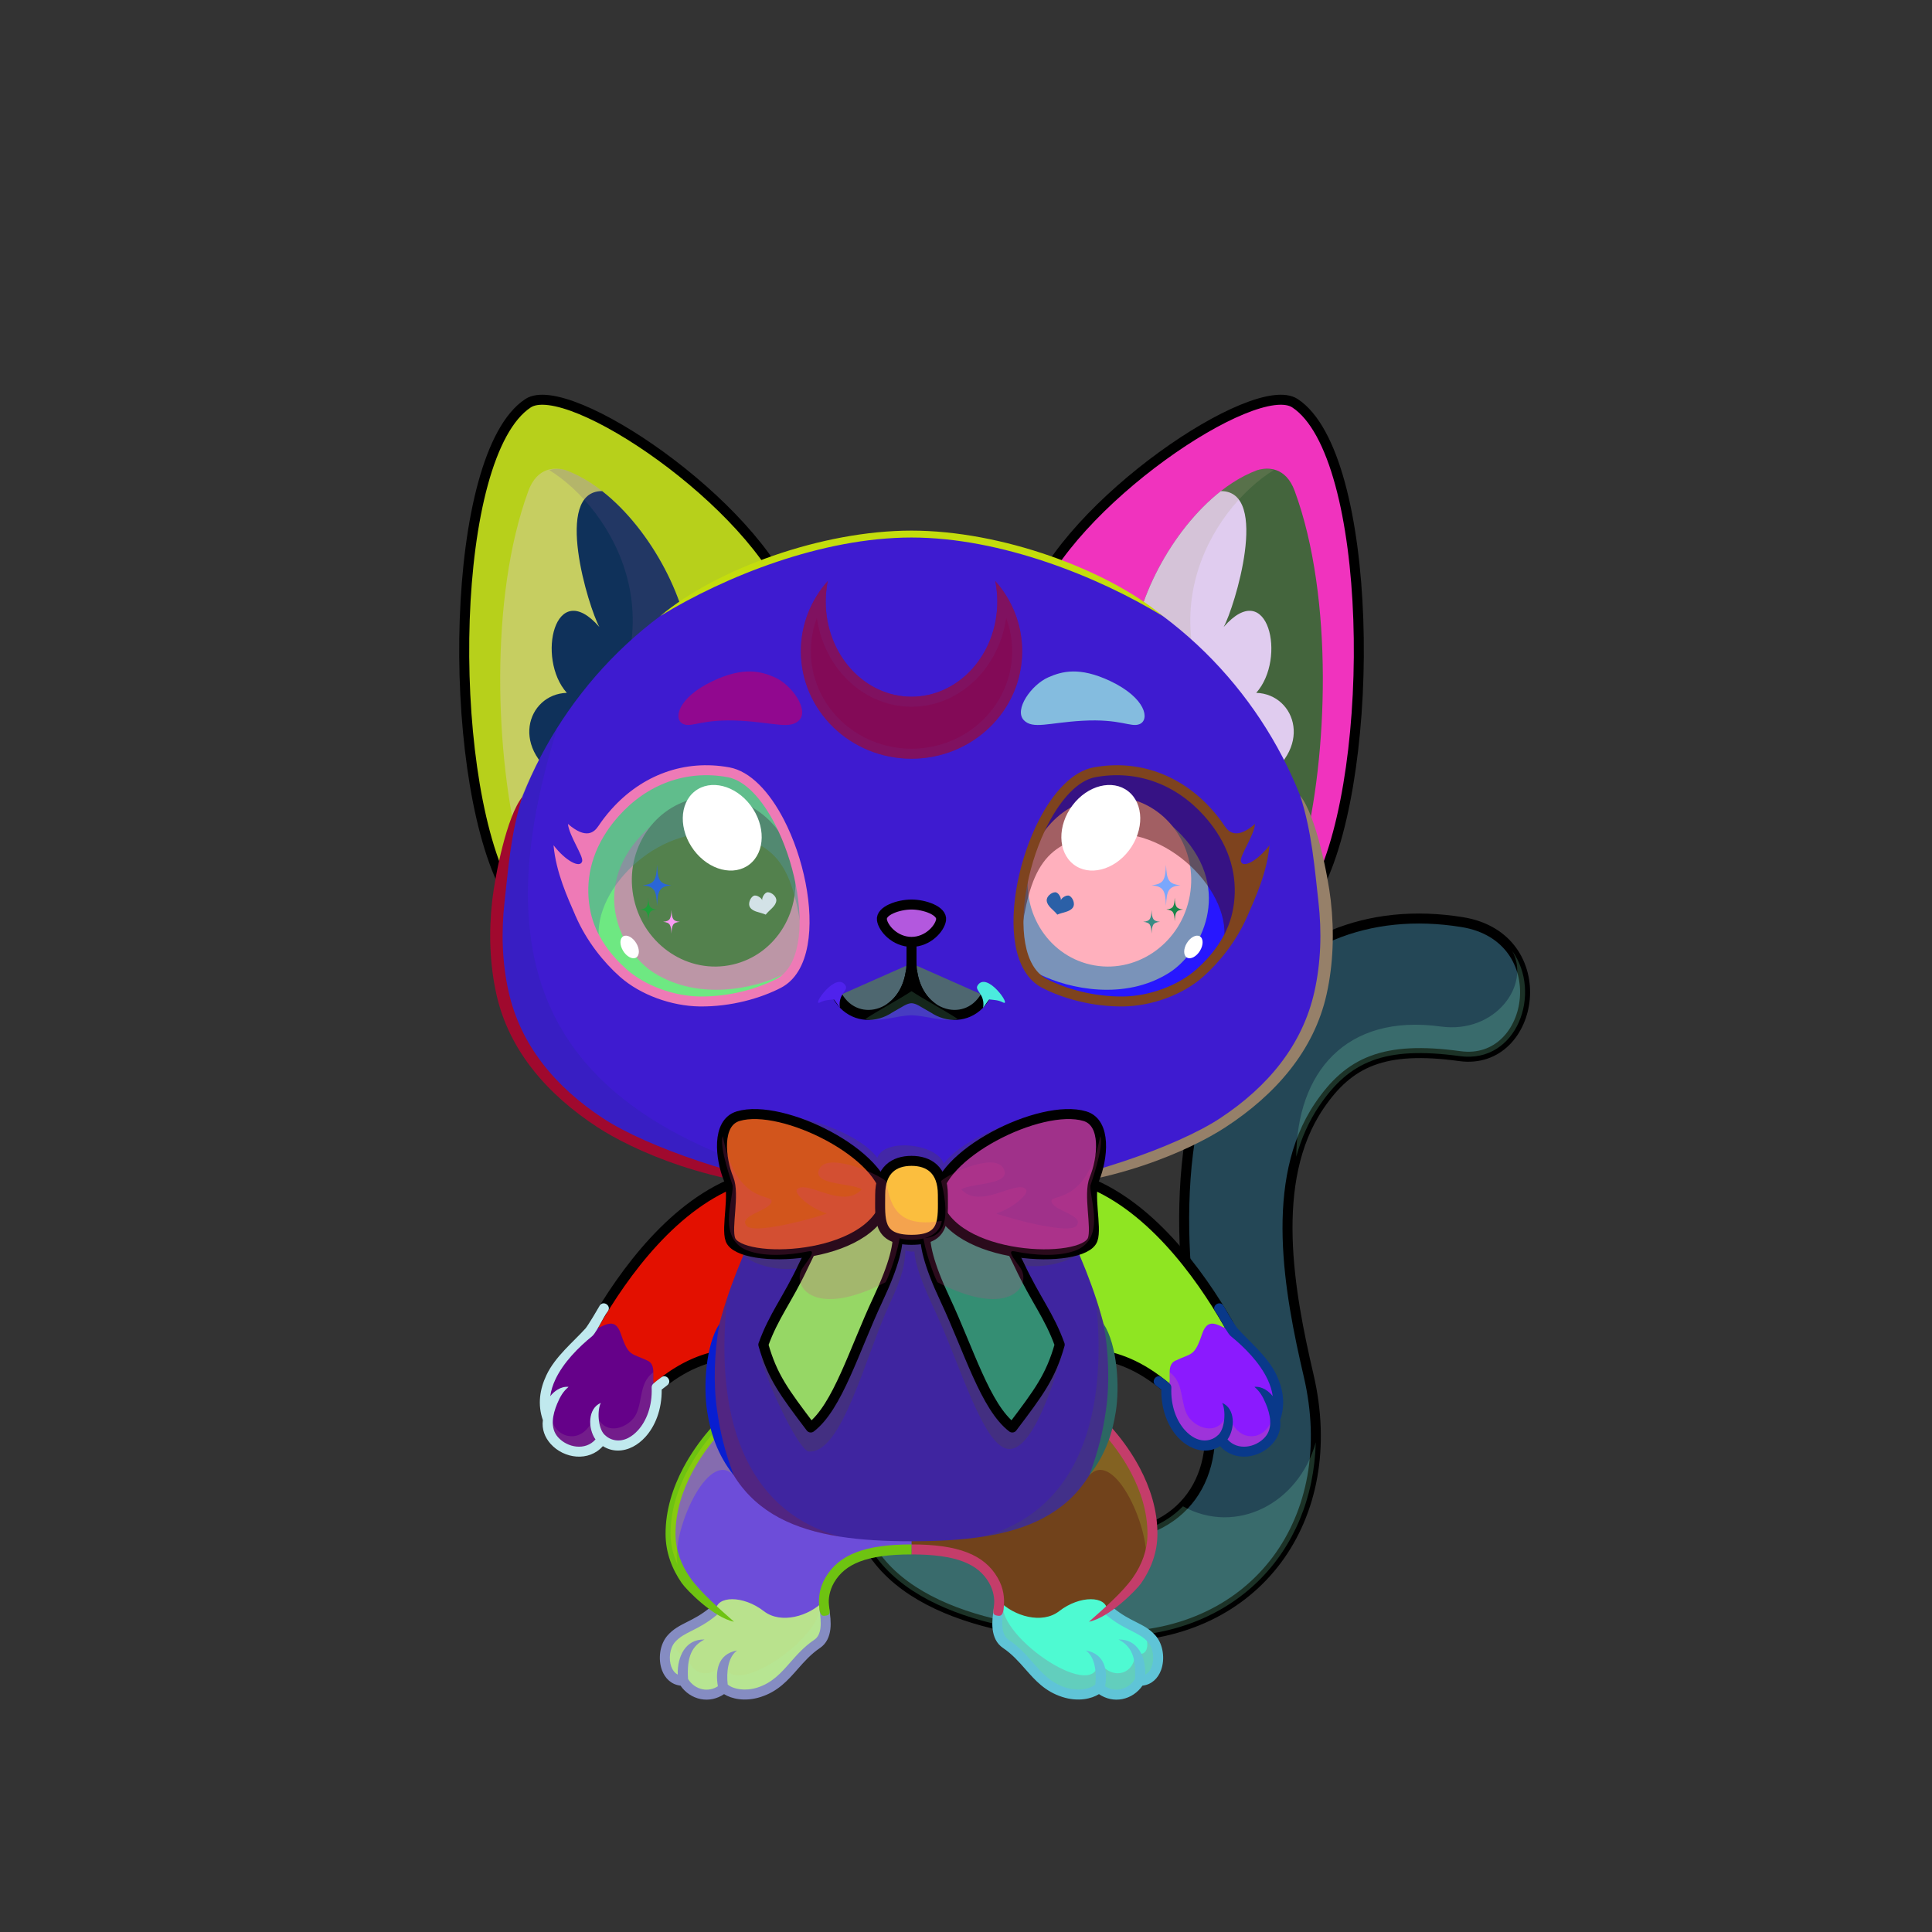 <?xml version="1.0" encoding="UTF-8"?><!DOCTYPE svg PUBLIC "-//W3C//DTD SVG 1.1//EN" "http://www.w3.org/Graphics/SVG/1.1/DTD/svg11.dtd"><!-- Creator: CorelDRAW 2018 (64-Bit) --><svg xmlns="http://www.w3.org/2000/svg" xmlns:xlink="http://www.w3.org/1999/xlink" xml:space="preserve" width="290mm" height="290mm" version="1.1" style="shape-rendering:geometricPrecision; text-rendering:geometricPrecision; image-rendering:optimizeQuality; fill-rule:evenodd; clip-rule:evenodd" viewBox="0 0 29000 29000">
 <rect x="0" y="0" width="29000" height="29000" fill="#333333" stroke="none"/>
 <defs>
  <style type="text/css">
   <![CDATA[
    .str0 {stroke:black;stroke-width:150;stroke-linecap:round;stroke-linejoin:round;stroke-miterlimit:22.926}
    .fil8 {fill:none}
    .fil27 {fill:black}
    .fil24 {fill:#333333}
    .fil39 {fill:#FFF2BF}
    .fil43 {fill:white}
    .fil42 {fill:white}
    .fil3 {fill:black;fill-rule:nonzero}
    .fil14 {fill:black;fill-rule:nonzero}
    .fil1 {fill:black;fill-opacity:0.2}
    .fil28 {fill:black;fill-opacity:0.2}
    .fil13 {fill:black;fill-opacity:0.2}
    .fil36 {fill:black;fill-rule:nonzero;fill-opacity:0.2}
    .fil41 {fill:black;fill-opacity:0.502}
    .fil26 {fill:white;fill-opacity:0.502}
    .fil6 {fill:url(#id0)}
    .fil0 {fill:url(#id1)}
    .fil5 {fill:url(#id2)}
    .fil10 {fill:url(#id3)}
    .fil7 {fill:url(#id4)}
    .fil11 {fill:url(#id5)}
    .fil12 {fill:url(#id6)}
    .fil23 {fill:url(#id7)}
    .fil16 {fill:url(#id8)}
    .fil20 {fill:url(#id9)}
    .fil30 {fill:url(#id10)}
    .fil34 {fill:url(#id11)}
    .fil32 {fill:url(#id12)}
    .fil33 {fill:url(#id13)}
    .fil31 {fill:url(#id14)}
    .fil2 {fill:url(#id15)}
    .fil4 {fill:url(#id16)}
    .fil25 {fill:url(#id17)}
    .fil40 {fill:url(#id18)}
    .fil45 {fill:url(#id19)}
    .fil15 {fill:url(#id20)}
    .fil29 {fill:url(#id21)}
    .fil38 {fill:url(#id22)}
    .fil44 {fill:url(#id23)}
    .fil9 {fill:url(#id24)}
    .fil17 {fill:url(#id25)}
    .fil21 {fill:url(#id26)}
    .fil19 {fill:url(#id27)}
    .fil22 {fill:url(#id28)}
    .fil18 {fill:url(#id29)}
    .fil35 {fill:url(#id30);fill-rule:nonzero}
    .fil37 {fill:url(#id31);fill-rule:nonzero}
   ]]>
  </style>
  <linearGradient id="id0" gradientUnits="userSpaceOnUse" x1="11873.49" y1="24284.09" x2="11873.49" y2="21188.22">
   <stop offset="0" style="stop-opacity:1; stop-color:#61686F"/>
   <stop offset="1" style="stop-opacity:1; stop-color:#B4C6D4"/>
  </linearGradient>
  <linearGradient id="id1" gradientUnits="userSpaceOnUse" x1="17872.2" y1="24566.92" x2="17872.19" y2="13787.41">
   <stop offset="0" style="stop-opacity:1; stop-color:#2F3033"/>
   <stop offset="0.522" style="stop-opacity:1; stop-color:#656D74"/>
   <stop offset="1" style="stop-opacity:1; stop-color:#B4C6D4"/>
  </linearGradient>
  <linearGradient id="id2" gradientUnits="userSpaceOnUse" xlink:href="#id0" x1="15490.35" y1="24284.09" x2="15490.35" y2="21188.22">
  </linearGradient>
  <linearGradient id="id3" gradientUnits="userSpaceOnUse" x1="11464.41" y1="17845.38" x2="9901.13" y2="20800.51">
   <stop offset="0" style="stop-opacity:1; stop-color:#2F3033"/>
   <stop offset="0.51" style="stop-opacity:1; stop-color:#656D74"/>
   <stop offset="0.8" style="stop-opacity:1; stop-color:#939FAA"/>
   <stop offset="1" style="stop-opacity:1; stop-color:#939FAA"/>
  </linearGradient>
  <linearGradient id="id4" gradientUnits="userSpaceOnUse" xlink:href="#id3" x1="17462.71" y1="17845.38" x2="15899.43" y2="20800.51">
  </linearGradient>
  <linearGradient id="id5" gradientUnits="userSpaceOnUse" x1="8462" y1="21559.9" x2="9578.94" y2="20098.42">
   <stop offset="0" style="stop-opacity:1; stop-color:#2F3033"/>
   <stop offset="0.522" style="stop-opacity:1; stop-color:#838E97"/>
   <stop offset="1" style="stop-opacity:1; stop-color:#939FAA"/>
  </linearGradient>
  <linearGradient id="id6" gradientUnits="userSpaceOnUse" x1="13681.92" y1="17759.14" x2="13681.92" y2="23134.87">
   <stop offset="0" style="stop-opacity:1; stop-color:#414347"/>
   <stop offset="0.522" style="stop-opacity:1; stop-color:#656D74"/>
   <stop offset="1" style="stop-opacity:1; stop-color:#95A2AD"/>
  </linearGradient>
  <linearGradient id="id7" gradientUnits="userSpaceOnUse" xlink:href="#id1" x1="13681.95" y1="17936.72" x2="13681.95" y2="8026.02">
  </linearGradient>
  <linearGradient id="id8" gradientUnits="userSpaceOnUse" x1="16158.48" y1="8996.68" x2="19270.78" y2="6389.78">
   <stop offset="0" style="stop-opacity:1; stop-color:#6E777F"/>
   <stop offset="1" style="stop-opacity:1; stop-color:#DCF0FF"/>
  </linearGradient>
  <linearGradient id="id9" gradientUnits="userSpaceOnUse" xlink:href="#id8" x1="8093.74" y1="8996.68" x2="11206.04" y2="6389.78">
  </linearGradient>
  <linearGradient id="id10" gradientUnits="userSpaceOnUse" x1="15510.95" y1="21225.17" x2="14283.33" y2="18228.74">
   <stop offset="0" style="stop-opacity:1; stop-color:#D45572"/>
   <stop offset="0.302" style="stop-opacity:1; stop-color:#FC9395"/>
   <stop offset="0.588" style="stop-opacity:1; stop-color:#CE4A64"/>
   <stop offset="1" style="stop-opacity:1; stop-color:#30101B"/>
  </linearGradient>
  <linearGradient id="id11" gradientUnits="userSpaceOnUse" x1="13326.73" y1="17605.55" x2="14037.79" y2="18429.64">
   <stop offset="0" style="stop-opacity:1; stop-color:#D45572"/>
   <stop offset="0.29" style="stop-opacity:1; stop-color:#FC9395"/>
   <stop offset="0.588" style="stop-opacity:1; stop-color:#CE4A64"/>
   <stop offset="1" style="stop-opacity:1; stop-color:#30101B"/>
  </linearGradient>
  <linearGradient id="id12" gradientUnits="userSpaceOnUse" xlink:href="#id10" x1="11853.57" y1="21225.17" x2="13081.19" y2="18228.74">
  </linearGradient>
  <linearGradient id="id13" gradientUnits="userSpaceOnUse" xlink:href="#id11" x1="11514.85" y1="16824.01" x2="12627.88" y2="18725.82">
  </linearGradient>
  <linearGradient id="id14" gradientUnits="userSpaceOnUse" xlink:href="#id11" x1="15849.67" y1="16824.01" x2="14736.64" y2="18725.82">
  </linearGradient>
  <linearGradient id="id15" gradientUnits="userSpaceOnUse" x1="11759.53" y1="23832.73" x2="10608.41" y2="25357.16">
   <stop offset="0" style="stop-opacity:1; stop-color:#636A71"/>
   <stop offset="0.502" style="stop-opacity:1; stop-color:#636A71"/>
   <stop offset="1" style="stop-opacity:1; stop-color:#2F3033"/>
  </linearGradient>
  <linearGradient id="id16" gradientUnits="userSpaceOnUse" xlink:href="#id15" x1="16755.44" y1="23832.73" x2="15604.32" y2="25357.16">
  </linearGradient>
  <linearGradient id="id17" gradientUnits="userSpaceOnUse" x1="13347.8" y1="11368.39" x2="14016.73" y2="8740.85">
   <stop offset="0" style="stop-opacity:1; stop-color:#FFD65C"/>
   <stop offset="1" style="stop-opacity:1; stop-color:#FFECC4"/>
  </linearGradient>
  <linearGradient id="id18" gradientUnits="userSpaceOnUse" x1="17085.6" y1="12030.31" x2="16219.71" y2="14434.6">
   <stop offset="0" style="stop-opacity:1; stop-color:black"/>
   <stop offset="1" style="stop-opacity:1; stop-color:#BD8100"/>
  </linearGradient>
  <linearGradient id="id19" gradientUnits="userSpaceOnUse" xlink:href="#id18" x1="10278.92" y1="12030.31" x2="11144.81" y2="14434.6">
  </linearGradient>
  <linearGradient id="id20" gradientUnits="userSpaceOnUse" xlink:href="#id1" x1="16079.94" y1="12223.63" x2="20336.29" y2="7989.01">
  </linearGradient>
  <linearGradient id="id21" gradientUnits="userSpaceOnUse" x1="13348.22" y1="13577.26" x2="13348.22" y2="14137.99">
   <stop offset="0" style="stop-opacity:1; stop-color:#FFCCCC"/>
   <stop offset="1" style="stop-opacity:1; stop-color:#DB9092"/>
  </linearGradient>
  <linearGradient id="id22" gradientUnits="userSpaceOnUse" x1="17367.53" y1="11653.29" x2="16596.48" y2="15045.54">
   <stop offset="0" style="stop-opacity:1; stop-color:#631400"/>
   <stop offset="0.561" style="stop-opacity:1; stop-color:#FFD325"/>
   <stop offset="1" style="stop-opacity:1; stop-color:#FFEA96"/>
  </linearGradient>
  <linearGradient id="id23" gradientUnits="userSpaceOnUse" xlink:href="#id22" x1="9996.99" y1="11653.29" x2="10768.04" y2="15045.54">
  </linearGradient>
  <linearGradient id="id24" gradientUnits="userSpaceOnUse" xlink:href="#id5" x1="18989.55" y1="21496.35" x2="17663.2" y2="20191.06">
  </linearGradient>
  <linearGradient id="id25" gradientUnits="userSpaceOnUse" x1="16806.47" y1="8671.57" x2="20306.98" y2="11751.15">
   <stop offset="0" style="stop-opacity:1; stop-color:#FF6666"/>
   <stop offset="1" style="stop-opacity:1; stop-color:#FF8C8C"/>
  </linearGradient>
  <linearGradient id="id26" gradientUnits="userSpaceOnUse" xlink:href="#id25" x1="10558.05" y1="8671.57" x2="7057.54" y2="11751.15">
  </linearGradient>
  <linearGradient id="id27" gradientUnits="userSpaceOnUse" xlink:href="#id1" x1="11284.58" y1="12223.63" x2="7028.23" y2="7989.01">
  </linearGradient>
  <linearGradient id="id28" gradientUnits="userSpaceOnUse" x1="8204.92" y1="8203.21" x2="10103.48" y2="10912.49">
   <stop offset="0" style="stop-opacity:1; stop-color:#CE564F"/>
   <stop offset="1" style="stop-opacity:1; stop-color:#7A1A1A"/>
  </linearGradient>
  <linearGradient id="id29" gradientUnits="userSpaceOnUse" xlink:href="#id28" x1="19159.6" y1="8203.21" x2="17261.04" y2="10912.49">
  </linearGradient>
  <linearGradient id="id30" gradientUnits="userSpaceOnUse" x1="9540.61" y1="14456.86" x2="11073.86" y2="12627.41">
   <stop offset="0" style="stop-opacity:1; stop-color:black"/>
   <stop offset="1" style="stop-opacity:1; stop-color:#2B3B4F"/>
  </linearGradient>
  <linearGradient id="id31" gradientUnits="userSpaceOnUse" xlink:href="#id30" x1="18161.55" y1="14386.69" x2="15953.02" y2="12697.58">
  </linearGradient>
 </defs>
 <g id="Tail">
  <g id="_2531437153200">
   <path class="fil0 str0" d="M12884.45 22842.79c-119.73,-396.41 104.56,-814.84 500.97,-934.57 396.41,-119.73 814.84,104.56 934.57,500.97 173.06,572.72 1736.77,657.73 2196.29,657.73 1261.14,0 1854.18,-920.43 1583.41,-2079.5 -390.84,-1673.1 -611,-4186.55 429.54,-5722.9 777.57,-1148.06 2008.11,-1652.13 3419.96,-1423.09 1411.85,229.04 1103.12,2167.36 -35.74,2011.6 -1138.86,-155.76 -1661.97,83.58 -2111.44,747.21 -761.41,1124.23 -449.68,2801.55 -158.67,4047.34 500.7,2143.49 -781.84,3919.34 -2957.72,3919.34 -1277.57,0 -3367.65,-289.44 -3801.17,-1724.13z" style="fill:#244756"/>
   <path class="fil1" d="M12884.45 22842.79c-119.73,-396.41 104.56,-814.84 500.97,-934.57 396.41,-119.73 814.84,104.56 934.57,500.97 173.06,572.72 1736.77,657.73 2196.29,657.73 542.22,0 960.81,-170.27 1240.47,-456.37 794.95,438.34 1736.12,-37.52 1993.19,-961.31 -42.73,1667.98 -1239.09,2917.68 -3064.32,2917.68 -1277.57,0 -3367.65,-289.44 -3801.17,-1724.13zm9813.99 -8569.76c456.82,634.33 69.72,1696.9 -784.99,1580 -1138.86,-155.76 -1661.97,83.58 -2111.44,747.21 -157.85,233.06 -269.45,489.94 -344.8,761.77 9.78,-1256.05 735.13,-2149.79 2170.49,-1953.48 816.94,111.73 1353.66,-625.33 1070.74,-1135.5z" style="fill:#8dfac3"/>
  </g>
 </g>
 <g id="Feet">
  <g id="_2531437210064">
   <g>
    <path class="fil2" d="M10257.28 25229.69c123.56,214.04 403.48,285.33 610.7,105.88 70.65,70.23 276.52,145.76 526.32,65.76 409.3,-131.09 507.45,-461.77 850.73,-710.04 220.49,-159.47 124.1,-477.15 113.63,-668.35 -363.68,340.29 -782.66,-165.21 -1075.55,-247.93 -373.84,-101.68 -736.94,157.82 -534.63,412.54 -198.78,95.76 -519.95,237.68 -672.68,411.38 -168.78,191.96 -120.75,630.76 181.48,630.76z" style="fill:#b9e28d"/>
    <path class="fil1" d="M10257.28 25229.69c123.56,214.04 403.48,285.33 610.7,105.88 70.65,70.23 276.52,145.76 526.32,65.76 409.3,-131.09 517.48,-492.65 871.1,-725.96 156.13,-103.02 135.21,-387.74 102.98,-573.56 -17.85,-13.98 -36.32,-26.67 -55.45,-37.83 59.89,533.31 -1444.97,1527.91 -1433.56,860.23 -213.34,341.57 -595.64,186.16 -544.41,-150.27 -126.71,133.91 -271.29,-14.39 -142.78,-274 -182.48,62.12 -215.54,288.03 -209.67,440.56 17.28,153.49 106.7,289.19 274.77,289.19z" style="fill:#b3f0a8"/>
    <path class="fil3" d="M10660.35 24128.28c31.71,-26.53 78.94,-22.34 105.47,9.37 26.53,31.71 22.34,78.94 -9.37,105.47 -143.13,119.49 -265.97,181.45 -373.06,235.47 -99.11,49.99 -183.3,92.46 -251.34,169.85 -80.91,92.01 -97.3,255.88 -55.21,369.54 18.07,48.79 48.88,94.04 96.26,117.9 -7.55,-268.78 114.77,-534.12 402.24,-526.25 -186.74,95.17 -268.32,253.8 -247.69,592.25 49.04,79.15 127.69,137.43 219.87,155.2 79.73,15.37 160.2,-1.74 228.24,-45.5 -38.29,-218.05 -10.29,-483.64 289.14,-537.54 -139.24,98.32 -162.69,330.02 -141.92,510.69 31.45,29.61 97.92,60.43 188.69,71.77 74.89,9.35 163.69,4.41 259.78,-26.36 221.4,-70.9 352.35,-219.57 489.63,-375.44 103.47,-117.46 210.28,-238.74 362.43,-341.44 56.89,-38.4 82.67,-102.53 91.71,-176.23 10.43,-85.02 0.14,-183.4 -13.84,-274.46 -14.63,-97.52 130.16,-118.86 144.78,-21.39 15.59,101.48 30.44,211.56 17.88,314.01 -13.96,113.78 -57.62,215.39 -156.75,282.29 -136.05,91.83 -236.45,205.83 -333.71,316.24 -151.08,171.53 -295.19,335.14 -556.43,418.8 -119.65,38.32 -230.28,44.46 -323.64,32.8 -92.59,-11.56 -170.46,-41.41 -225.37,-75.73 -103.09,69.99 -225.69,98.3 -348.74,74.57 -124.29,-23.96 -233.03,-98.13 -304.52,-201.86 -136.16,-15.63 -232.21,-107.3 -278.66,-232.76 -61.19,-165.25 -34.13,-386.54 83.33,-520.12 86.71,-98.62 183.05,-147.23 296.46,-204.43 99.73,-50.31 214.13,-108.01 344.34,-216.71z" style="fill:#858cc2"/>
   </g>
   <g>
    <path class="fil4" d="M17106.56 25229.69c-123.56,214.04 -403.48,285.33 -610.7,105.88 -70.65,70.23 -276.52,145.76 -526.32,65.76 -409.3,-131.09 -507.45,-461.77 -850.73,-710.04 -220.49,-159.47 -124.1,-477.15 -113.63,-668.35 363.68,340.29 782.66,-165.21 1075.55,-247.93 373.84,-101.68 736.94,157.82 534.63,412.54 198.78,95.76 519.95,237.68 672.68,411.38 168.78,191.96 120.75,630.76 -181.48,630.76z" style="fill:#4efad2"/>
    <path class="fil1" d="M17106.56 25229.69c-123.56,214.04 -403.48,285.33 -610.7,105.88 -70.65,70.23 -276.52,145.76 -526.32,65.76 -409.3,-131.09 -517.48,-492.65 -871.1,-725.96 -156.13,-103.02 -135.21,-387.74 -102.98,-573.56 17.85,-13.98 36.32,-26.67 55.45,-37.83 -59.89,533.31 1444.97,1527.91 1433.56,860.23 213.34,341.57 595.64,186.16 544.41,-150.27 126.71,133.91 271.29,-14.39 142.78,-274 182.48,62.12 215.54,288.03 209.67,440.56 -17.28,153.49 -106.7,289.19 -274.77,289.19z" style="fill:#b51f6c"/>
    <path class="fil3" d="M16703.49 24128.28c-31.71,-26.53 -78.94,-22.34 -105.47,9.37 -26.53,31.71 -22.34,78.94 9.37,105.47 143.13,119.49 265.97,181.45 373.06,235.47 99.11,49.99 183.3,92.46 251.34,169.85 80.91,92.01 97.3,255.88 55.21,369.54 -18.07,48.79 -48.88,94.04 -96.26,117.9 7.55,-268.78 -114.77,-534.12 -402.24,-526.25 186.74,95.17 268.32,253.8 247.69,592.25 -49.04,79.15 -127.69,137.43 -219.87,155.2 -79.73,15.37 -160.2,-1.74 -228.24,-45.5 38.29,-218.05 10.29,-483.64 -289.14,-537.54 139.24,98.32 162.69,330.02 141.92,510.69 -31.45,29.61 -97.92,60.43 -188.69,71.77 -74.89,9.35 -163.69,4.41 -259.78,-26.36 -221.4,-70.9 -352.35,-219.57 -489.63,-375.44 -103.47,-117.46 -210.28,-238.74 -362.43,-341.44 -56.89,-38.4 -82.67,-102.53 -91.71,-176.23 -10.43,-85.02 -0.14,-183.4 13.84,-274.46 14.63,-97.52 -130.16,-118.86 -144.78,-21.39 -15.59,101.48 -30.44,211.56 -17.88,314.01 13.96,113.78 57.62,215.39 156.75,282.29 136.05,91.83 236.45,205.83 333.71,316.24 151.08,171.53 295.19,335.14 556.43,418.8 119.65,38.32 230.28,44.46 323.64,32.8 92.59,-11.56 170.46,-41.41 225.37,-75.73 103.09,69.99 225.69,98.3 348.74,74.57 124.29,-23.96 233.03,-98.13 304.52,-201.86 136.16,-15.63 232.21,-107.3 278.66,-232.76 61.19,-165.25 34.13,-386.54 -83.33,-520.12 -86.71,-98.62 -183.05,-147.23 -296.46,-204.43 -99.73,-50.31 -214.13,-108.01 -344.34,-216.71z" style="fill:#5fc4d7"/>
   </g>
  </g>
 </g>
 <g id="Legs">
  <g id="_2531437164656">
   <g>
    <path class="fil5" d="M13681.92 23259.3c427.66,0 1377.01,182.49 1321.36,776.1 214.87,221.86 637.04,349.26 895.5,148.38 312.37,-242.78 712.13,-231.34 719.72,-12.18 370.09,-264.31 678.95,-700.61 680.26,-1145.2 2.54,-860.67 -666.02,-1598.77 -968.73,-1838.18 -621.48,859.57 -1470.39,1269.07 -2648.11,1328.08l0 743z" style="fill:#71421b"/>
    <path class="fil1" d="M17191.61 23490.47c67.26,-148.73 106.68,-305.87 107.15,-464.07 2.29,-775.52 -540.27,-1451.46 -869.11,-1752.78l-157.05 727.06c26.43,47.89 52.85,95.78 79.28,143.67 387.48,-413.26 946.79,878.84 839.73,1346.12z" style="fill:#cfe140"/>
    <path class="fil3" d="M14989.65 24253.86c61.92,5.19 73.8,-65.98 79.72,-153.93 7.91,-117.52 -3.98,-261.03 -93.95,-416.86 -0.83,-1.44 -1.71,-2.83 -2.62,-4.19 -99.87,-170.79 -246.56,-295.9 -460.28,-378.09 -207.63,-79.84 -477.91,-118.36 -830.6,-118.36l0 150c335.21,0 588.14,35.09 777.28,107.82 179.67,69.09 302.18,172.95 384.62,313.95 0.66,1.3 1.36,2.59 2.1,3.87 66.95,115.97 86.11,244.24 75.03,331.54 -8.67,68.26 -9.75,89.53 -10.95,105.24 -3.7,48.36 43.74,56 79.65,59.01zm1295.98 -3005.54c175.81,139.56 477.15,451.15 691.77,858.41 143.68,272.62 247.63,587.31 246.65,919.67 -0.71,244.76 -86.82,463.8 -217.71,652.31 -154.83,222.98 -454.47,481.51 -660.16,663.76 305.46,-60.86 713.14,-477.32 783.2,-578.22 146.74,-211.34 243.27,-458.73 244.09,-737.85 1.07,-359.93 -110.06,-697.96 -263.65,-989.39 -226.43,-429.66 -547.13,-759.98 -733.5,-907.38l-46.29 58.59 -44.38 60.1 -0.02 0z" style="fill:#c43d6a"/>
   </g>
   <g>
    <path class="fil6" d="M13681.92 23259.3c-427.66,0 -1377.01,182.49 -1321.36,776.1 -214.87,221.86 -637.04,349.26 -895.5,148.38 -312.37,-242.78 -712.13,-231.34 -719.72,-12.18 -370.09,-264.31 -678.95,-700.61 -680.26,-1145.2 -2.54,-860.67 666.02,-1598.77 968.73,-1838.18 621.48,859.57 1470.39,1269.07 2648.11,1328.08l0 743z" style="fill:#6d4dd9"/>
    <path class="fil3" d="M12374.19 24253.86c-61.92,5.19 -73.8,-65.98 -79.72,-153.93 -7.91,-117.52 3.98,-261.03 93.95,-416.86 0.83,-1.44 1.71,-2.83 2.62,-4.19 99.87,-170.79 246.56,-295.9 460.28,-378.09 207.63,-79.84 477.91,-118.36 830.6,-118.36l0 150c-335.21,0 -588.14,35.09 -777.28,107.82 -179.67,69.09 -302.18,172.95 -384.62,313.95 -0.66,1.3 -1.36,2.59 -2.1,3.87 -66.95,115.97 -86.11,244.24 -75.03,331.54 8.67,68.26 9.75,89.53 10.95,105.24 3.7,48.36 -43.74,56 -79.65,59.01zm-1295.98 -3005.54c-175.81,139.56 -477.15,451.15 -691.77,858.41 -143.68,272.62 -247.63,587.31 -246.65,919.67 0.71,244.76 86.82,463.8 217.71,652.31 154.83,222.98 454.47,481.51 660.16,663.76 -305.46,-60.86 -713.14,-477.32 -783.2,-578.22 -146.74,-211.34 -243.27,-458.73 -244.09,-737.85 -1.07,-359.93 110.06,-697.96 263.65,-989.39 226.43,-429.66 547.13,-759.98 733.5,-907.38l46.29 58.59 44.38 60.1 0.02 0z" style="fill:#6ec311"/>
    <path class="fil1" d="M10172.23 23490.47c-67.26,-148.73 -106.68,-305.87 -107.15,-464.07 -2.29,-775.52 540.27,-1451.46 869.11,-1752.78l157.05 727.06c-26.43,47.89 -52.85,95.78 -79.28,143.67 -387.48,-413.26 -946.79,878.84 -839.73,1346.12z" style="fill:#e8e808"/>
   </g>
  </g>
 </g>
 <g id="Body">
  <animateTransform type="translate" values="0;0 200;0;0 200;0;0 200;0;0 200;0" dur="10" repeatCount="indefinite" additive="sum" attributeName="transform"/>
  <g id="_2531432308560">
   <g>
    <path class="fil7" d="M16231.2 17708.66c1006.56,345.42 1818.61,1401.79 2256.58,2165.43 288.88,503.69 -636.05,1265.03 -911.19,1013.52 -627.05,-573.17 -1208.37,-619.78 -1688.45,-542.15 -741.88,119.97 -1352.69,-1920.87 -930.81,-2545.29 421.91,-21.63 933.51,-40.49 1273.87,-91.51z" style="fill:#92d681"/>
    <path class="fil1" d="M17511.96 20830.3c-602.27,-518.8 -1160.28,-559.8 -1623.82,-484.84 -171.07,27.66 -335.13,-59.69 -481.2,-217.95 -325.13,-471.76 752.73,-1097.7 1038.62,-655.88 261.31,403.84 734.1,847.76 1111.39,1126.01 -1.79,93.3 16.27,193.39 -44.96,232.66l0 -0.01 -0.03 0.01z" style="fill:#96b6db"/>
    <path class="fil8 str0" d="M16476.95 20332.96c340.18,46.54 711.15,199.54 1099.64,554.65 275.13,251.49 1152.89,-508.63 864.02,-1012.31 -437.96,-763.63 -1202.86,-1821.23 -2209.41,-2166.64 -90.05,-30.9 -171.83,-58.83 -246.03,-84.05" style="fill:#8fe522"/>
   </g>
   <g>
    <path class="fil9" d="M17500.83 20836.37c-31.01,671.59 506.32,1058.8 828,765.31 253.5,397.35 884.17,103.39 809.26,-292.5 203.13,-535.14 -266.24,-1035.76 -634.19,-1325.08 -198.11,-64.5 -364.18,-247.68 -461.85,44.06 -113.97,340.43 -156.85,278.81 -402.23,397.75 -163.53,79.26 -10.67,351.89 -138.99,410.46z" style="fill:#8b1afe"/>
    <path class="fil1" d="M17500.83 20836.37c-31.01,671.59 506.32,1058.8 828,765.31 341.06,429.25 911,23.85 753.65,-292.7 -65.31,297.19 -520.59,407.83 -657.17,-118.23 -113.25,412.02 -522.03,237.66 -614.7,26.73 -95.14,-216.58 -44.81,-462.8 -253.66,-619.84 -1.8,93.31 16.28,193.4 -44.96,232.65l-0.16 0.1 -0.17 0.11c-1.48,0.93 -2.97,1.82 -4.53,2.69l-0.17 0.1 -0.18 0.09 -0.14 0.09 -0.03 0.01 -0.18 0.1 -0.17 0.09 -0.18 0.09c-1.69,0.92 -3.44,1.79 -5.25,2.61z" style="fill:#ec964c"/>
    <path class="fil3" d="M17436.91 20673.48c-79.39,-58.19 -167.86,62.52 -88.48,120.7 28.24,20.69 56.25,42.36 83.3,64.61 -3.93,302.02 99.68,551.64 246.17,712.18 55.54,60.86 117.82,109.47 183.4,143.86 145.9,76.49 311.53,82.65 453.24,-7.98 209.57,238.5 583.03,191.12 784.7,-34.27 86.01,-96.11 134.73,-220.26 115.83,-356.13 82.54,-234.31 46.25,-463.42 -52.44,-673.52 -132.46,-282 -402.86,-497.73 -588.08,-703.58 -33.5,-37.22 -180.19,-286.69 -214.16,-345.48 -58.56,-79 -178.69,10.05 -120.12,89.06 35.43,47.77 75.16,120.11 111.48,186.29 6.41,11.67 81.45,153.11 123.81,187.52 201.58,163.8 430.96,392.41 551.71,649.47 38.04,80.97 65.19,164.94 76.97,250.68 -53.73,-69.19 -156.09,-151.42 -275.06,-139.39 80.64,67.61 125.53,143.46 171.18,252.76 65.8,157.59 113.11,362.41 -12.44,502.72 -141.93,158.63 -411.75,205.47 -562.48,33.5 115.64,-164.64 117.79,-464.48 -80.37,-548.33 54.53,102.27 47.95,374.07 -54.76,476.76 -86.33,86.32 -222.41,119.56 -359.87,47.5 -49.57,-25.99 -97.71,-63.9 -141.8,-112.22 -128.18,-140.48 -217.35,-364.86 -206.61,-639.48 1.55,-21.67 -6.3,-43.83 -23.35,-59.87 -36.49,-34.26 -81.32,-67.73 -121.77,-97.36z" style="fill:#09398a"/>
   </g>
   <g>
    <path class="fil10" d="M11132.64 17708.66c-1006.56,345.42 -1818.61,1401.79 -2256.58,2165.43 -288.88,503.69 636.05,1265.03 911.19,1013.52 627.05,-573.17 1208.37,-619.78 1688.45,-542.15 741.88,119.97 1352.69,-1920.87 930.81,-2545.29 -421.91,-21.63 -933.51,-40.49 -1273.87,-91.51z" style="fill:#2f4e58"/>
    <path class="fil1" d="M9851.88 20830.3c602.27,-518.8 1160.28,-559.8 1623.82,-484.84 171.07,27.66 335.13,-59.69 481.2,-217.95 325.13,-471.76 -752.73,-1097.7 -1038.62,-655.88 -261.31,403.84 -734.1,847.76 -1111.39,1126.01 1.79,93.3 -16.27,193.39 44.96,232.66l0 -0.01 0.03 0.01z" style="fill:#b3fddb"/>
    <path class="fil8 str0" d="M10886.89 20332.96c-340.18,46.54 -711.15,199.54 -1099.64,554.65 -275.13,251.49 -1152.89,-508.63 -864.02,-1012.31 437.96,-763.63 1202.86,-1821.23 2209.41,-2166.64 90.05,-30.9 171.83,-58.83 246.03,-84.05" style="fill:#e31000"/>
   </g>
   <g>
    <path class="fil11" d="M9863.01 20836.37c31.01,671.59 -506.32,1058.8 -828,765.31 -253.5,397.35 -884.17,103.39 -809.26,-292.5 -203.13,-535.14 266.24,-1035.76 634.19,-1325.08 198.11,-64.5 364.18,-247.68 461.85,44.06 113.97,340.43 156.85,278.81 402.23,397.75 163.53,79.26 10.67,351.89 138.99,410.46z" style="fill:#650189"/>
    <path class="fil1" d="M9863.01 20836.37c31.01,671.59 -506.32,1058.8 -828,765.31 -341.06,429.25 -911,23.85 -753.65,-292.7 65.31,297.19 520.59,407.83 657.17,-118.23 113.25,412.02 522.03,237.66 614.7,26.73 95.14,-216.58 44.81,-462.8 253.66,-619.84 1.8,93.31 -16.28,193.4 44.96,232.65l0.16 0.1 0.17 0.11c1.48,0.93 2.97,1.82 4.53,2.69l0.17 0.1 0.18 0.09 0.14 0.09 0.03 0.01 0.18 0.1 0.17 0.09 0.18 0.09c1.69,0.92 3.44,1.79 5.25,2.61z" style="fill:#ab9094"/>
    <path class="fil3" d="M9926.93 20673.48c79.39,-58.19 167.86,62.52 88.48,120.7 -28.24,20.69 -56.25,42.36 -83.3,64.61 3.93,302.02 -99.68,551.64 -246.17,712.18 -55.54,60.86 -117.82,109.47 -183.4,143.86 -145.9,76.49 -311.53,82.65 -453.24,-7.98 -209.57,238.5 -583.03,191.12 -784.7,-34.27 -86.01,-96.11 -134.73,-220.26 -115.83,-356.13 -82.54,-234.31 -46.25,-463.42 52.44,-673.52 132.46,-282 402.86,-497.73 588.08,-703.58 33.5,-37.22 180.19,-286.69 214.16,-345.48 58.56,-79 178.69,10.05 120.12,89.06 -35.43,47.77 -75.16,120.11 -111.48,186.29 -6.41,11.67 -81.45,153.11 -123.81,187.52 -201.58,163.8 -430.96,392.41 -551.71,649.47 -38.04,80.97 -65.19,164.94 -76.97,250.68 53.73,-69.19 156.09,-151.42 275.06,-139.39 -80.64,67.61 -125.53,143.46 -171.18,252.76 -65.8,157.59 -113.11,362.41 12.44,502.72 141.93,158.63 411.75,205.47 562.48,33.5 -115.64,-164.64 -117.79,-464.48 80.37,-548.33 -54.53,102.27 -47.95,374.07 54.76,476.76 86.33,86.32 222.41,119.56 359.87,47.5 49.57,-25.99 97.71,-63.9 141.8,-112.22 128.18,-140.48 217.35,-364.86 206.61,-639.48 -1.55,-21.67 6.3,-43.83 23.35,-59.87 36.49,-34.26 81.32,-67.73 121.77,-97.36z" style="fill:#c0e9ee"/>
   </g>
   <g>
    <path class="fil12" d="M13681.92 23134.87c-1547.89,0 -2751.5,-290.59 -2992.7,-1955.85 -146.87,-1014.04 390.42,-2286.86 991,-3419.88 634.24,80.29 1288.94,123.26 2001.7,142.31 712.76,-19.05 1367.46,-62.02 2001.7,-142.31 600.58,1133.02 1137.87,2405.84 991,3419.88 -241.2,1665.26 -1444.81,1955.85 -2992.7,1955.85z" style="fill:#3f25a0"/>
    <path class="fil13" d="M12620.51 23067.29c-1015.93,-155.83 -1748.88,-628.88 -1931.29,-1888.27 -75.17,-519 28.96,-1105.79 228.98,-1706.93 -223.57,2000.42 401.77,3257.02 1702.31,3595.2z" style="fill:#9f250e"/>
    <path class="fil14" d="M11011.96 22144.35c-249.8,-320.87 -347.52,-640.99 -396.86,-954.78 -59.27,-376.93 -23.8,-997.6 184.1,-1319.31 -78.5,420.39 -93.5,905.22 -35.86,1298.21 50,340.9 103.32,571.56 248.62,975.88z" style="fill:#081ed1"/>
    <path class="fil13" d="M14743.33 23067.29c1015.93,-155.83 1748.88,-628.88 1931.29,-1888.27 75.17,-519 -28.96,-1105.79 -228.98,-1706.93 223.57,2000.42 -401.77,3257.02 -1702.31,3595.2z" style="fill:#515c2d"/>
    <path class="fil14" d="M16351.92 22144.35c249.8,-320.87 347.52,-640.99 396.86,-954.78 59.27,-376.93 23.8,-997.6 -184.1,-1319.31 78.5,420.39 93.5,905.22 35.86,1298.21 -50,340.9 -103.32,571.56 -248.62,975.88z" style="fill:#2c6763"/>
   </g>
  </g>
 </g>
 <g id="Head">
  <animateTransform type="translate" values="0;0 200;0;0 200;0;0 200;0;0 200;0" dur="10" repeatCount="indefinite" additive="sum" attributeName="transform"/>
  <g id="_2531094757184">
   <g>
    <path class="fil15" d="M19797.03 13291.5c878.17,-1768.74 819.49,-6465.16 -359.07,-7239.12 -596.95,-392.02 -3403.46,1505.37 -3959.53,3023.4 1294.57,1227.05 3024.02,2988.68 4318.6,4215.72z" style="fill:#a25d01"/>
    <path class="fil16" d="M15803.53 9386.24c556.07,-1518.03 3238.58,-3334.29 3835.51,-2942.28 113.91,74.81 217.75,186.82 311.79,329.09 -137.96,-334.26 -308.55,-586.49 -512.87,-720.67 -596.95,-392.02 -3403.46,1505.37 -3959.53,3023.4l325.1 310.46z" style="fill:#b62fc1"/>
    <path class="fil1" d="M19797.03 13291.5c878.17,-1768.74 819.49,-6465.16 -359.07,-7239.12 969,779.29 1017.36,5523.03 -42.4,6855.13 137.59,132.62 271.74,261.03 401.47,383.99z" style="fill:#1ffcd6"/>
    <path class="fil8 str0" d="M19797.03 13291.5c878.17,-1768.74 819.49,-6465.16 -359.07,-7239.12 -596.95,-392.02 -3403.46,1505.37 -3959.53,3023.4 1294.57,1227.05 3024.02,2988.68 4318.6,4215.72z" style="fill:#f033be"/>
    <g>
     <path class="fil17" d="M17000.86 9853.26c18.59,-979.88 865.47,-2419.97 1868.39,-2794.72 157.49,-48.63 430.47,-53.81 564.55,310.73 592.68,1611.45 492.4,4009.51 125.19,5427.44 -524.28,-835.37 -1290.5,-2107.23 -2558.13,-2943.45z" style="fill:#44653d"/>
     <path class="fil18" d="M18325.73 7371.7c743.1,-3.14 202.25,1751.73 41.94,2039.66 667.79,-764.81 951.11,472.77 488.63,988.38 599.55,18.9 883.13,868.04 15.03,1344.27 -466.43,-657.33 -1067.93,-1361.34 -1870.47,-1890.75 15.1,-796.06 576.89,-1895.94 1324.87,-2481.56z" style="fill:#e0ccef"/>
     <path class="fil1" d="M17000.86 9853.26c18.59,-979.88 865.47,-2419.97 1868.39,-2794.72 72,-22.23 160.08,-31.89 250.99,-2.6 -944.2,583.59 -2039.58,2368.41 -442.48,4215.41 -420.73,-223.86 -1112.84,-1046 -1676.9,-1418.09z" style="fill:#aea27d"/>
    </g>
   </g>
   <g>
    <path class="fil19" d="M7567.49 13291.5c-878.17,-1768.74 -819.49,-6465.16 359.07,-7239.12 596.95,-392.02 3403.46,1505.37 3959.53,3023.4 -1294.57,1227.05 -3024.02,2988.68 -4318.6,4215.72z" style="fill:#4a74fa"/>
    <path class="fil20" d="M11560.99 9386.24c-556.07,-1518.03 -3238.58,-3334.29 -3835.51,-2942.28 -113.91,74.81 -217.75,186.82 -311.79,329.09 137.96,-334.26 308.55,-586.49 512.87,-720.67 596.95,-392.02 3403.46,1505.37 3959.53,3023.4l-325.1 310.46z" style="fill:#5c30f3"/>
    <path class="fil1" d="M7567.49 13291.5c-878.17,-1768.74 -819.49,-6465.16 359.07,-7239.12 -969,779.29 -1017.36,5523.03 42.4,6855.13 -137.59,132.62 -271.74,261.03 -401.47,383.99z" style="fill:#cbb104"/>
    <path class="fil8 str0" d="M7567.49 13291.5c-878.17,-1768.74 -819.49,-6465.16 359.07,-7239.12 596.95,-392.02 3403.46,1505.37 3959.53,3023.4 -1294.57,1227.05 -3024.02,2988.68 -4318.6,4215.72z" style="fill:#b7d01b"/>
    <g>
     <path class="fil21" d="M10363.66 9853.26c-18.59,-979.88 -865.47,-2419.97 -1868.39,-2794.72 -157.49,-48.63 -430.47,-53.81 -564.55,310.73 -592.68,1611.45 -492.4,4009.51 -125.19,5427.44 524.28,-835.37 1290.5,-2107.23 2558.13,-2943.45z" style="fill:#c6ce61"/>
     <path class="fil22" d="M9038.79 7371.7c-743.1,-3.14 -202.25,1751.73 -41.94,2039.66 -667.79,-764.81 -951.11,472.77 -488.63,988.38 -599.55,18.9 -883.13,868.04 -15.03,1344.27 466.43,-657.33 1067.93,-1361.34 1870.47,-1890.75 -15.1,-796.06 -576.89,-1895.94 -1324.87,-2481.56z" style="fill:#0f315a"/>
     <path class="fil1" d="M10363.66 9853.26c-18.59,-979.88 -865.47,-2419.97 -1868.39,-2794.72 -72,-22.23 -160.08,-31.89 -250.99,-2.6 944.2,583.59 2039.58,2368.41 442.48,4215.41 420.73,-223.86 1112.84,-1046 1676.9,-1418.09z" style="fill:#71528f"/>
    </g>
   </g>
   <path class="fil23" d="M13682.26 8026.03c-4348.4,0.01 -6822.34,4005.39 -6118.69,7019.91 481.47,2062.64 3344.41,2890.78 6118.37,2890.78 2773.96,0 5636.9,-828.14 6118.37,-2890.78 703.65,-3014.52 -1769.65,-7019.92 -6118.05,-7019.91z" style="fill:#3e1bd0"/>
   <path class="fil1" d="M8368.31 10919.46c-795.96,1275.18 -1161.61,2721.09 -875.65,3987.38 426.96,1890.69 2700.78,2791.72 5145.95,2988.04 -4102.33,-960.15 -5531.45,-2963.7 -4270.3,-6975.42z" style="fill:#1e2894"/>
   <path class="fil3" d="M19516.98 11945.5c176.5,545.44 218.64,1113.05 272.74,1586.03 52.93,462.89 36.99,918.36 -59.54,1351.8 -178.58,801.84 -697.02,1428.14 -1416.95,1902.22 -661.21,435.41 -2110.79,926.56 -3200.89,1064.47 1560.35,-30.12 2775.1,-598.49 3282.93,-929.93 753.19,-491.58 1329.37,-1151.32 1517.36,-1995.41 100.38,-450.74 117.15,-931.85 62.45,-1410.15 -43.84,-383.18 -225.74,-1283.54 -458.1,-1569.03z" style="fill:#968069"/>
   <path class="fil3" d="M13681.94 8068.35c-1339.93,0 -2794.45,581.06 -3770.3,1177.41 844.41,-705.44 2423.31,-1281.12 3770.3,-1281.12 1346.99,0 2934.53,581.78 3778.94,1287.22 -975.85,-596.35 -2439.01,-1183.51 -3778.94,-1183.51z" style="fill:#c4dd0d"/>
   <path class="fil3" d="M7840.9 11961.19c-176.5,545.44 -212.66,1097.36 -266.76,1570.34 -52.93,462.89 -36.99,918.36 59.54,1351.8 178.58,801.84 697.02,1428.14 1416.95,1902.22 661.21,435.41 2110.79,926.56 3200.89,1064.47 -1560.35,-30.12 -2775.1,-598.49 -3282.93,-929.93 -753.19,-491.58 -1329.37,-1151.32 -1517.36,-1995.41 -100.38,-450.74 -117.15,-931.85 -62.45,-1410.15 43.84,-383.18 219.76,-1267.85 452.12,-1553.34z" style="fill:#a0092e"/>
   <path class="fil24" d="M10260.75 10869.92c131.68,52.66 279.94,-84.04 859.24,-51.06 502.69,28.62 741.4,132.04 876.68,-8.91 150.38,-156.69 -112.75,-530.68 -366.35,-642.63 -208.14,-91.87 -470.34,-161.13 -927.41,53.76 -540.36,254.05 -602.01,584.9 -442.16,648.84z" style="fill:#91088f"/>
   <path class="fil24" d="M17103.77 10869.92c-131.68,52.66 -279.94,-84.04 -859.24,-51.06 -502.69,28.62 -741.4,132.04 -876.68,-8.91 -150.38,-156.69 112.75,-530.68 366.35,-642.63 208.14,-91.87 470.34,-161.13 927.41,53.76 540.36,254.05 602.01,584.9 442.16,648.84z" style="fill:#84bcdf"/>
   <g>
    <path class="fil25" d="M14939.31 8721.12c251.57,282.7 403.74,651.13 403.74,1054.09 0,890.79 -743.56,1612.91 -1660.79,1612.91 -917.23,0 -1660.79,-722.12 -1660.79,-1612.91 0,-402.96 152.17,-771.39 403.74,-1054.09 -19.98,99.86 -30.61,203.63 -30.61,310.16 0,787.94 576.51,1426.67 1287.66,1426.67 711.15,0 1287.66,-638.73 1287.66,-1426.67 0,-106.53 -10.63,-210.3 -30.61,-310.16z" style="fill:#830a57"/>
    <path class="fil26" d="M14939.31 8721.12c251.57,282.7 403.74,651.13 403.74,1054.09 0,890.79 -743.56,1612.91 -1660.79,1612.91 -917.23,0 -1660.79,-722.12 -1660.79,-1612.91 0,-402.96 152.17,-771.39 403.74,-1054.09 -19.98,99.86 -30.61,203.63 -30.61,310.16 0,787.94 576.51,1426.67 1287.66,1426.67 711.15,0 1287.66,-638.73 1287.66,-1426.67 0,-106.53 -10.63,-210.3 -30.61,-310.16zm253.74 1054.09c0,-175.78 -31.88,-344.13 -90.3,-499.84 -47.5,334.76 -191.08,634.94 -398.64,864.92 -260.8,288.94 -622.02,467.66 -1021.85,467.66 -399.83,0 -761.05,-178.72 -1021.85,-467.66 -207.56,-229.98 -351.14,-530.16 -398.64,-864.92 -58.42,155.71 -90.3,324.06 -90.3,499.84 0,403.49 168.43,768.82 440.73,1033.27 273.33,265.45 651.62,429.64 1070.06,429.64 418.44,0 796.73,-164.19 1070.06,-429.64 272.3,-264.45 440.73,-629.78 440.73,-1033.27z" style="fill:#7e186a"/>
    <g>
     <path class="fil8 str0" d="M12570.9 14953.03c298.2,518.55 1085.58,300.05 1111.02,-492.06m1111.06 492.06c-298.2,518.55 -1085.58,300.05 -1111.02,-492.06" style="fill:#4e6770"/>
     <path class="fil27 str0" d="M13694.03 14593.57c37.16,244.69 152.84,422.87 298.94,528.3 -122.12,-60.34 -207.34,-137.71 -311.01,-137.67l0 -390.63 12.07 0zm-24.18 0c-37.16,244.69 -152.84,422.87 -298.94,528.3 122.12,-60.34 207.34,-137.71 311.01,-137.67l0 -390.63 -12.07 0z" style="fill:#9d33ea"/>
    </g>
    <line class="fil8 str0" x1="13682.26" y1="13926.53" x2="13681.96" y2="14626.34"/>
    <path class="fil27" d="M14673.27 14793.68c-46.92,76.89 115.29,124.78 84.31,331.66 -2.31,9.41 84.41,-125.05 92.94,-123.88 84.62,11.62 127.3,6.83 206.64,46.2 134.11,66.53 -245.72,-480.42 -383.89,-253.98z" style="fill:#4bebde"/>
    <path class="fil27" d="M12691.25 14793.68c46.92,76.89 -115.29,124.78 -84.31,331.66 2.31,9.41 -84.41,-125.05 -92.94,-123.88 -84.62,11.62 -127.3,6.83 -206.64,46.2 -134.11,66.53 245.72,-480.42 383.89,-253.98z" style="fill:#4f22ed"/>
    <path class="fil28" d="M13682.26 15240.23c-197.12,0 -495.92,108.86 -694.79,55.57 180.44,-119.95 514.35,-298.1 694.79,-418.05 180.44,119.95 514.35,298.1 694.79,418.05 -198.87,53.29 -497.67,-55.57 -694.79,-55.57z" style="fill:#6dc08e"/>
   </g>
   <path class="fil29 str0" d="M13681.93 13577.26c-194.19,0 -464.62,92.75 -443.8,231.23 19.09,127.03 197.21,329.5 443.8,329.5 246.59,0 424.71,-202.47 443.8,-329.5 20.82,-138.48 -249.61,-231.23 -443.8,-231.23z" style="fill:#b358de"/>
   <path class="fil1" d="M15298.41 18985.55c220.08,429.02 514.23,829.08 668.97,1257.34 -137.06,483.73 -468.55,1557.79 -841.37,1505.35 -372.82,-52.44 -727.53,-1297.38 -1081.25,-2050.32 -202.05,-430.1 -308.32,-712.46 -318.9,-913.27 -46,7.55 -100.68,-0.96 -134.48,-18.92 -10.58,200.81 -35.14,375.06 -237.21,805.19 -353.75,752.96 -713.45,2263.56 -1216.21,2215.98 -134.62,-12.74 -574.66,-902.3 -711.72,-1386.03 188.53,-521.8 367.3,-873.02 623.47,-1372.38 -562.24,97.81 -995.92,-179.48 -1065.81,-378.75 -64.05,-182.62 -41.46,-702.94 -47.21,-954.15 -11.95,-521.54 21.23,-883.57 326.59,-951.33 538.99,-119.6 1611.69,225.71 1905.43,635.69 102.49,-302.51 895.5,-215.2 998.01,87.31 293.73,-409.98 1395.53,-842.6 1934.52,-723 305.36,67.76 338.54,429.8 326.59,951.33 -5.75,251.22 37.79,726.82 -26.26,909.45 -69.9,199.27 -540.92,478.32 -1103.16,380.51z" style="fill:#565706"/>
   <g>
    <path class="fil30 str0" d="M14204.68 18100.66c306.73,-144.11 593.58,-179.66 1093.73,884.89 251.49,535.29 448.01,755.23 608.12,1198.36 -137.06,483.73 -312.91,715.52 -711.72,1243.16 -402.15,-305.47 -653.41,-1166.66 -1007.18,-1919.65 -500.15,-1064.55 -289.69,-1262.65 17.05,-1406.76z" style="fill:#348e73"/>
    <path class="fil31 str0" d="M14058.87 18017.59c0,-680.64 1559.69,-1464.22 2225.95,-1263.19 328.55,99.14 267,638.5 143.01,941.19 -95.25,232.55 37.8,726.82 -26.26,909.45 -134.43,383.25 -2115.15,322.17 -2342.7,-587.45z" style="fill:#a0318a"/>
    <path class="fil32 str0" d="M13159.84 18100.66c-306.73,-144.11 -593.58,-179.66 -1093.73,884.89 -251.49,535.29 -448.01,755.23 -608.12,1198.36 137.06,483.73 312.91,715.52 711.72,1243.16 402.15,-305.47 653.41,-1166.66 1007.18,-1919.65 500.15,-1064.55 289.69,-1262.65 -17.05,-1406.76z" style="fill:#96d765"/>
    <path class="fil33 str0" d="M13305.65 18017.59c0,-680.64 -1559.69,-1464.22 -2225.95,-1263.19 -328.55,99.14 -267,638.5 -143.01,941.19 95.25,232.55 -37.8,726.82 26.26,909.45 134.43,383.25 2115.15,322.17 2342.7,-587.45z" style="fill:#d2551c"/>
    <path class="fil34 str0" d="M13682.26 17424.93c259.84,0 470.48,133.92 470.48,508 0,374.08 43.36,677.33 -470.48,677.33 -513.84,0 -470.48,-303.25 -470.48,-677.33 0,-374.08 210.64,-508 470.48,-508z" style="fill:#fbbe3e"/>
    <path class="fil1" d="M12935.02 17852.93c-284.98,313.52 -837.73,-159.26 -972.24,2.5 -49.17,59.14 188.42,276.9 445.32,357.78 26.13,8.23 -1083.6,340.31 -1204.49,184.18 -122.91,-158.74 362.96,-223.97 377.97,-365.82 12.21,-115.43 -533.9,50.15 -732.29,-977.47 -63.06,150.81 147.48,733.32 148.32,743.11 15.97,186.79 -252.85,826.31 260.02,986.53 245.34,76.65 559.3,63.59 881.92,-1.07 144.31,-28.92 -73.44,202.89 -110.4,280.16 -130.36,272.59 221.55,722.95 1262.47,184.61 13.31,-6.89 156,-347.17 213.28,-660.97 55.72,19.96 211.77,38.04 355.38,3.55 57.7,312.82 199.36,650.56 212.62,657.42 1040.92,538.34 1392.83,87.98 1262.47,-184.61 -36.96,-77.27 -254.71,-309.08 -110.4,-280.16 322.62,64.66 636.58,77.72 881.92,1.07 512.87,-160.22 244.05,-799.74 260.02,-986.53 0.84,-9.79 211.38,-592.3 148.32,-743.11 -198.39,1027.62 -744.5,862.04 -732.29,977.47 15.01,141.85 500.88,207.08 377.97,365.82 -120.89,156.13 -1230.62,-175.95 -1204.49,-184.18 256.9,-80.88 494.49,-298.64 445.32,-357.78 -134.51,-161.76 -687.26,311.02 -972.24,-2.5 142.14,-99.24 788.35,-60.62 627.15,-322.31 -140.23,-227.65 -806.78,82.35 -930.64,196.22 174.84,705.12 -32.95,839.87 -246.42,858.23 123.32,-34.08 233.48,-109.42 257,-259.04 -589.34,97.57 -769.1,-135.79 -833.87,-593.69 -123.86,-113.87 -854.61,-429.37 -994.85,-201.72 -161.2,261.7 485.01,223.07 627.15,322.31z" style="fill:#da3b90"/>
   </g>
   <path class="fil35" d="M11917.85 14220.12c-95.53,26.08 -245.93,-108.6 -450.32,-283.93 -820.22,-703.6 -1932.24,-1027.99 -2831.13,-189.22 640.8,-1336.9 2266.64,-1038.68 3015.46,81.92 79.7,102.02 140.6,206.2 245.9,248.8 41.36,16.74 146.32,107.95 20.09,142.43z" style="fill:#ed8586"/>
   <path class="fil36" d="M10901.83 11767.82c227.15,223.63 615.1,527.09 683.9,1269.89 12.71,137.16 355.55,146.24 343.35,-21.88 -43.62,-601 -735.83,-1322.49 -1027.25,-1248.01z" style="fill:#9c07ce"/>
   <path class="fil37" d="M15446.67 14220.12c95.53,26.08 245.93,-108.6 450.32,-283.93 820.22,-703.6 1932.24,-1027.99 2831.13,-189.22 -640.8,-1336.9 -2266.64,-1038.68 -3015.46,81.92 -79.7,102.02 -140.6,206.2 -245.9,248.8 -41.36,16.74 -146.32,107.95 -20.09,142.43z" style="fill:#302db1"/>
   <path class="fil36" d="M16462.69 11767.82c-227.15,223.63 -615.1,527.09 -683.9,1269.89 -12.71,137.16 -355.55,146.24 -343.35,-21.88 43.62,-601 735.83,-1322.49 1027.25,-1248.01z" style="fill:#209564"/>
  </g>
 </g>
 <g id="Eyes">
  <animateTransform type="translate" values="0;0 200;0;0 200;0;0 200;0;0 200;0" dur="10" repeatCount="indefinite" additive="sum" attributeName="transform"/>
  <animate attributeName="opacity" values="0;1;1;1;1;1;1;1;1;1;1;1;1;1;1;1;1;1;1;1;1;1;1;1;1;1;1;1;1;1;1;1;1;1;1;1;1;1;1;1;1;1;1;1;1;1;1;1;1;1;1;1;1;1;1;1;1;1;1;1;1;1;1;1;1;1;1;1;1;1;1;1;1;1;1;1;1;1;1;1;1;1;1;1;0;0" dur="10" repeatCount="indefinite"/>
  <g id="_2531094729120">
   <g>
    <g>
     <path class="fil38" d="M17890.12 14711.99c-773.54,514.43 -1710.65,308.82 -2212.14,49.31 -859.99,-445.02 -159.67,-3004.29 753.42,-3169.56 667.66,-120.85 1272.57,125.89 1702.02,607.88 907.85,1018.93 307.34,2146.17 -243.3,2512.37z" style="fill:#2717ff"/>
     <path class="fil39" d="M15279.5 13965.55c39.41,-809.44 522.1,-1828.41 1091.42,-1925.99 84.01,-14.41 166.96,-22.99 248.64,-26.14 434.33,17.82 822.08,209.15 1115.19,520.7 784.12,833.47 289.05,1768.93 -186.56,2068.49 -668.12,420.8 -1501.08,239.2 -1934.23,26.93 -215.6,-105.65 -317.47,-357.12 -334.46,-663.99z" style="fill:#7a93b9"/>
     <path class="fil40" d="M16936.03 11985.74c-659.67,-149.94 -1321.3,286.68 -1477.8,975.22 -156.51,688.54 251.38,1368.26 911.05,1518.2 659.67,149.94 1321.3,-286.68 1477.8,-975.22 156.5,-688.54 -251.39,-1368.26 -911.05,-1518.2z" style="fill:#ffb0bd"/>
     <path class="fil41" d="M15300.2 14065.01c-103.66,-917.33 455.39,-2350.95 1131.2,-2473.27 667.66,-120.85 1272.57,125.89 1702.02,607.88 279.62,313.84 825.61,1292.19 206.7,2053.12 251.01,-742.02 -734.17,-1842.47 -1760.19,-1736.44 -917.3,94.79 -1121.57,527.8 -1267.86,1604.08 -4.22,-18.18 -8.12,-36.69 -11.87,-55.37z" style="fill:#460f0b"/>
     <circle class="fil42" transform="matrix(-1.814 -1.431 -1.754 2.333 16523.5 12425.2)" r="234.72"/>
     <path class="fil14" d="M16865.02 14957.53c-453.6,6.66 -874.43,-118.71 -1152.76,-262.73 -174.92,-90.51 -277.89,-285.67 -322.93,-534.57 -46.28,-255.7 -31.12,-566.18 30.56,-881.08 62.01,-316.62 170.85,-635.98 311.43,-907.66 194.43,-375.72 446.62,-657.95 713.26,-706.21 312.75,-56.61 611.21,-29.03 882.65,67.92 284.17,101.48 539.08,279.24 750.23,516.22 68.37,76.74 127.8,153.78 178.97,230.72 276.54,415.82 321.95,840.34 243.47,1209.48 -78.71,370.25 -319.33,663.19 -538.23,858.19 -283.9,252.92 -719.42,404.18 -1096.65,409.72zm1.76 149.42c413.04,-6.06 883.72,-170.35 1194.49,-447.22 239.67,-213.51 496.49,-528.18 661.27,-906.41 124.12,-284.9 295.21,-654.11 333.33,-1065.99 -181.21,236.31 -400.11,350.92 -429.86,241.53 -21.12,-77.62 197.79,-387.41 213.47,-561.57 -271.19,234.91 -392.52,129.07 -458.25,30.23 -55.5,-83.46 -119.23,-166.19 -191.85,-247.7 -227.86,-255.74 -503.66,-447.82 -811.75,-557.84 -294.99,-105.36 -619.39,-135.32 -959.41,-73.78 -317.25,57.42 -605.52,370.46 -819.9,784.73 -147.18,284.44 -260.94,617.8 -325.51,947.5 -64.91,331.42 -80.36,661.03 -30.56,936.16 53.13,293.61 180.73,527 401.45,641.21 295.29,152.8 741.98,286.22 1223.08,279.15z" style="fill:#7e431e"/>
     <circle class="fil42" transform="matrix(-0.423 -0.242 -0.41 0.681 17913.3 14214.1)" r="234.72"/>
    </g>
    <path class="fil43" d="M15870.44 13728.91c78.77,-36.63 188.57,-37.3 236.31,-109.87 32.7,-49.73 -0.01,-141.32 -51.64,-170.93 -42.6,-24.44 -122.86,29.67 -131.99,65.58 9.13,-35.91 -35.53,-121.78 -84.64,-120.65 -59.5,1.37 -131.98,66.21 -126.99,125.52 7.27,86.56 107.23,140.55 158.95,210.35z" style="fill:#2b60a7"/>
    <path class="fil42" d="M17719.37 13288.16c-183.1,-18.68 -205.68,-80.96 -217.08,-306.72 -11.41,225.76 -33.98,288.04 -217.08,306.72 183.1,18.69 205.67,80.97 217.08,306.73 11.4,-225.76 33.98,-288.04 217.08,-306.73z" style="fill:#7aa7fc"/>
    <path class="fil42" d="M17411.29 13836.96c-106.01,-10.82 -119.08,-46.88 -125.69,-177.59 -6.6,130.71 -19.67,166.77 -125.68,177.59 106.01,10.82 119.08,46.87 125.68,177.59 6.61,-130.72 19.68,-166.77 125.69,-177.59z" style="fill:#398c84"/>
    <path class="fil42" d="M17758.56 13651.75c-106.01,-10.82 -119.08,-46.88 -125.69,-177.59 -6.6,130.71 -19.67,166.77 -125.68,177.59 106.01,10.82 119.08,46.87 125.68,177.59 6.61,-130.72 19.68,-166.77 125.69,-177.59z" style="fill:#198649"/>
   </g>
   <g>
    <g>
     <path class="fil44" d="M9474.4 14711.99c773.54,514.43 1710.65,308.82 2212.14,49.31 859.99,-445.02 159.67,-3004.29 -753.42,-3169.56 -667.66,-120.85 -1272.57,125.89 -1702.02,607.88 -907.85,1018.93 -307.34,2146.17 243.3,2512.37z" style="fill:#6ee882"/>
     <path class="fil39" d="M12085.02 13965.55c-39.41,-809.44 -522.1,-1828.41 -1091.42,-1925.99 -84.01,-14.41 -166.96,-22.99 -248.64,-26.14 -434.33,17.82 -822.08,209.15 -1115.19,520.7 -784.12,833.47 -289.05,1768.93 186.56,2068.49 668.12,420.8 1501.08,239.2 1934.23,26.93 215.6,-105.65 317.47,-357.12 334.46,-663.99z" style="fill:#bc96a6"/>
     <path class="fil45" d="M10428.49 11985.74c659.67,-149.94 1321.3,286.68 1477.8,975.22 156.51,688.54 -251.38,1368.26 -911.05,1518.2 -659.67,149.94 -1321.3,-286.68 -1477.8,-975.22 -156.5,-688.54 251.39,-1368.26 911.05,-1518.2z" style="fill:#53814d"/>
     <path class="fil41" d="M12064.32 14065.01c103.66,-917.33 -455.39,-2350.95 -1131.2,-2473.27 -667.66,-120.85 -1272.57,125.89 -1702.02,607.88 -279.62,313.84 -825.61,1292.19 -206.7,2053.12 -251.01,-742.02 734.17,-1842.47 1760.19,-1736.44 917.3,94.79 1121.57,527.8 1267.86,1604.08 4.22,-18.18 8.12,-36.69 11.87,-55.37z" style="fill:#529296"/>
     <circle class="fil42" transform="matrix(1.814 -1.431 1.754 2.333 10841 12425.2)" r="234.72"/>
     <path class="fil14" d="M10499.5 14957.53c453.6,6.66 874.43,-118.71 1152.76,-262.73 174.92,-90.51 277.89,-285.67 322.93,-534.57 46.28,-255.7 31.12,-566.18 -30.56,-881.08 -62.01,-316.62 -170.85,-635.98 -311.43,-907.66 -194.43,-375.72 -446.62,-657.95 -713.26,-706.21 -312.75,-56.61 -611.21,-29.03 -882.65,67.92 -284.17,101.48 -539.08,279.24 -750.23,516.22 -68.37,76.74 -127.8,153.78 -178.97,230.72 -276.54,415.82 -321.95,840.34 -243.47,1209.48 78.71,370.25 319.33,663.19 538.23,858.19 283.9,252.92 719.42,404.18 1096.65,409.72zm-1.76 149.42c-413.04,-6.06 -883.72,-170.35 -1194.49,-447.22 -239.67,-213.51 -496.49,-528.18 -661.27,-906.41 -124.12,-284.9 -295.21,-654.11 -333.33,-1065.99 181.21,236.31 400.11,350.92 429.86,241.53 21.12,-77.62 -197.79,-387.41 -213.47,-561.57 271.19,234.91 392.52,129.07 458.25,30.23 55.5,-83.46 119.23,-166.19 191.85,-247.7 227.86,-255.74 503.66,-447.82 811.75,-557.84 294.99,-105.36 619.39,-135.32 959.41,-73.78 317.25,57.42 605.52,370.46 819.9,784.73 147.18,284.44 260.94,617.8 325.51,947.5 64.91,331.42 80.36,661.03 30.56,936.16 -53.13,293.61 -180.73,527 -401.45,641.21 -295.29,152.8 -741.98,286.22 -1223.08,279.15z" style="fill:#ee7ab6"/>
     <circle class="fil42" transform="matrix(0.423 -0.242 0.41 0.681 9451.26 14214.1)" r="234.72"/>
    </g>
    <path class="fil43" d="M11494.08 13728.91c-78.77,-36.63 -188.57,-37.3 -236.31,-109.87 -32.7,-49.73 0.01,-141.32 51.64,-170.93 42.6,-24.44 122.86,29.67 131.99,65.58 -9.13,-35.91 35.53,-121.78 84.64,-120.65 59.5,1.37 131.98,66.21 126.99,125.52 -7.27,86.56 -107.23,140.55 -158.95,210.35z" style="fill:#d3e2e7"/>
    <path class="fil42" d="M9645.15 13288.16c183.1,-18.68 205.68,-80.96 217.08,-306.72 11.41,225.76 33.98,288.04 217.08,306.72 -183.1,18.69 -205.67,80.97 -217.08,306.73 -11.4,-225.76 -33.98,-288.04 -217.08,-306.73z" style="fill:#2a66d8"/>
    <path class="fil42" d="M9953.23 13836.96c106.01,-10.82 119.08,-46.88 125.69,-177.59 6.6,130.71 19.67,166.77 125.68,177.59 -106.01,10.82 -119.08,46.87 -125.68,177.59 -6.61,-130.72 -19.68,-166.77 -125.69,-177.59z" style="fill:#f99bf3"/>
    <path class="fil42" d="M9605.96 13651.75c106.01,-10.82 119.08,-46.88 125.69,-177.59 6.6,130.71 19.67,166.77 125.68,177.59 -106.01,10.82 -119.08,46.87 -125.68,177.59 -6.61,-130.72 -19.68,-166.77 -125.69,-177.59z" style="fill:#209f3b"/>
   </g>
  </g>
 </g>
</svg>